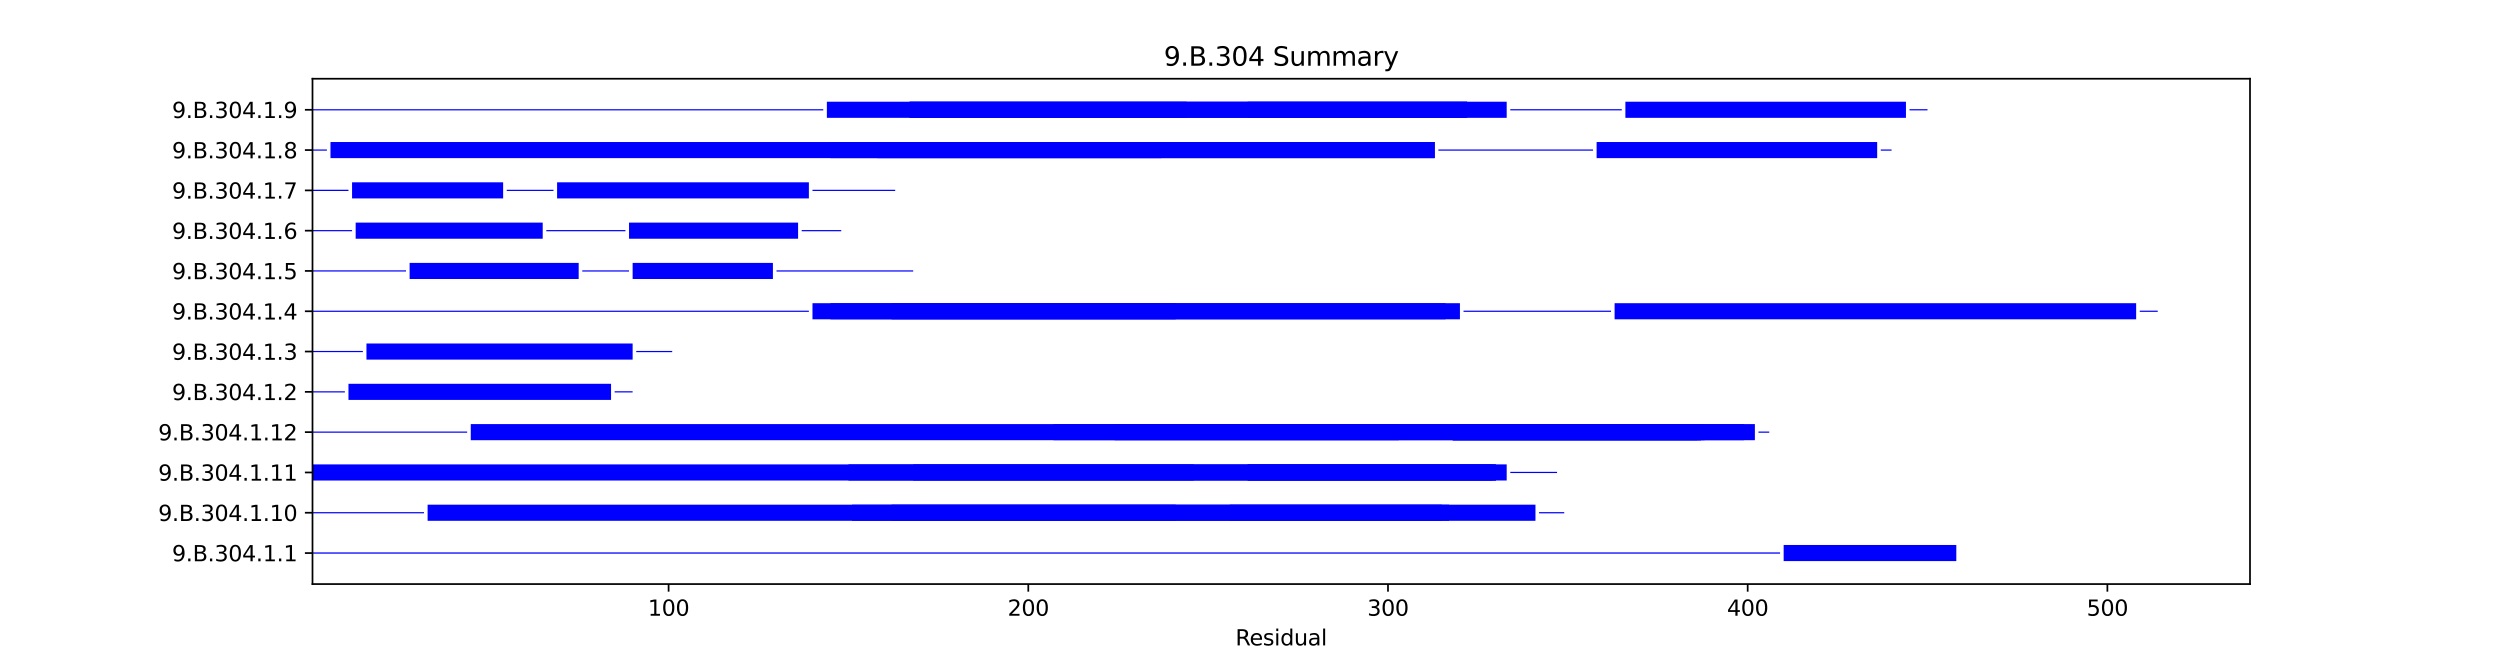 <?xml version="1.0" encoding="utf-8" standalone="no"?>
<!DOCTYPE svg PUBLIC "-//W3C//DTD SVG 1.1//EN"
  "http://www.w3.org/Graphics/SVG/1.1/DTD/svg11.dtd">
<svg xmlns:xlink="http://www.w3.org/1999/xlink" width="1152pt" height="302.4pt" viewBox="0 0 1152 302.4" xmlns="http://www.w3.org/2000/svg" version="1.1">
 <defs>
  <style type="text/css">*{stroke-linejoin: round; stroke-linecap: butt}</style>
 </defs>
 <g id="figure_1">
  <g id="patch_1">
   <path d="M 0 302.4 
L 1152 302.4 
L 1152 0 
L 0 0 
z
" style="fill: #ffffff"/>
  </g>
  <g id="axes_1">
   <g id="patch_2">
    <path d="M 144 269.136 
L 1036.8 269.136 
L 1036.8 36.288 
L 144 36.288 
z
" style="fill: #ffffff"/>
   </g>
   <g id="patch_3">
    <path d="M 144 255.117 
L 820.251 255.117 
L 820.251 254.56 
L 144 254.56 
z
" clip-path="url(#p33a4d9de42)" style="fill: #0000ff"/>
   </g>
   <g id="patch_4">
    <path d="M 821.908 258.552 
L 901.467 258.552 
L 901.467 251.125 
L 821.908 251.125 
z
" clip-path="url(#p33a4d9de42)" style="fill: #0000ff"/>
   </g>
   <g id="patch_5">
    <path d="M 903.124 255.117 
L 903.124 255.117 
L 903.124 254.56 
L 903.124 254.56 
z
" clip-path="url(#p33a4d9de42)" style="fill: #0000ff"/>
   </g>
   <g id="patch_6">
    <path d="M 144 236.548 
L 195.382 236.548 
L 195.382 235.991 
L 144 235.991 
z
" clip-path="url(#p33a4d9de42)" style="fill: #0000ff"/>
   </g>
   <g id="patch_7">
    <path d="M 197.039 239.984 
L 664.448 239.984 
L 664.448 232.556 
L 197.039 232.556 
z
" clip-path="url(#p33a4d9de42)" style="fill: #0000ff"/>
   </g>
   <g id="patch_8">
    <path d="M 392.622 239.984 
L 707.542 239.984 
L 707.542 232.556 
L 392.622 232.556 
z
" clip-path="url(#p33a4d9de42)" style="fill: #0000ff"/>
   </g>
   <g id="patch_9">
    <path d="M 410.854 239.984 
L 541.794 239.984 
L 541.794 232.556 
L 410.854 232.556 
z
" clip-path="url(#p33a4d9de42)" style="fill: #0000ff"/>
   </g>
   <g id="patch_10">
    <path d="M 566.657 239.984 
L 667.763 239.984 
L 667.763 232.556 
L 566.657 232.556 
z
" clip-path="url(#p33a4d9de42)" style="fill: #0000ff"/>
   </g>
   <g id="patch_11">
    <path d="M 709.2 236.548 
L 720.802 236.548 
L 720.802 235.991 
L 709.2 235.991 
z
" clip-path="url(#p33a4d9de42)" style="fill: #0000ff"/>
   </g>
   <g id="patch_12">
    <path d="M 144 221.415 
L 689.31 221.415 
L 689.31 213.988 
L 144 213.988 
z
" clip-path="url(#p33a4d9de42)" style="fill: #0000ff"/>
   </g>
   <g id="patch_13">
    <path d="M 390.964 221.415 
L 689.31 221.415 
L 689.31 213.988 
L 390.964 213.988 
z
" clip-path="url(#p33a4d9de42)" style="fill: #0000ff"/>
   </g>
   <g id="patch_14">
    <path d="M 420.799 221.415 
L 550.082 221.415 
L 550.082 213.988 
L 420.799 213.988 
z
" clip-path="url(#p33a4d9de42)" style="fill: #0000ff"/>
   </g>
   <g id="patch_15">
    <path d="M 574.944 221.415 
L 694.282 221.415 
L 694.282 213.988 
L 574.944 213.988 
z
" clip-path="url(#p33a4d9de42)" style="fill: #0000ff"/>
   </g>
   <g id="patch_16">
    <path d="M 574.944 221.415 
L 687.652 221.415 
L 687.652 213.988 
L 574.944 213.988 
z
" clip-path="url(#p33a4d9de42)" style="fill: #0000ff"/>
   </g>
   <g id="patch_17">
    <path d="M 695.94 217.98 
L 717.487 217.98 
L 717.487 217.423 
L 695.94 217.423 
z
" clip-path="url(#p33a4d9de42)" style="fill: #0000ff"/>
   </g>
   <g id="patch_18">
    <path d="M 144 199.412 
L 215.272 199.412 
L 215.272 198.855 
L 144 198.855 
z
" clip-path="url(#p33a4d9de42)" style="fill: #0000ff"/>
   </g>
   <g id="patch_19">
    <path d="M 216.929 202.847 
L 803.676 202.847 
L 803.676 195.419 
L 216.929 195.419 
z
" clip-path="url(#p33a4d9de42)" style="fill: #0000ff"/>
   </g>
   <g id="patch_20">
    <path d="M 485.44 202.847 
L 783.786 202.847 
L 783.786 195.419 
L 485.44 195.419 
z
" clip-path="url(#p33a4d9de42)" style="fill: #0000ff"/>
   </g>
   <g id="patch_21">
    <path d="M 513.617 202.847 
L 644.558 202.847 
L 644.558 195.419 
L 513.617 195.419 
z
" clip-path="url(#p33a4d9de42)" style="fill: #0000ff"/>
   </g>
   <g id="patch_22">
    <path d="M 669.42 202.847 
L 782.129 202.847 
L 782.129 195.419 
L 669.42 195.419 
z
" clip-path="url(#p33a4d9de42)" style="fill: #0000ff"/>
   </g>
   <g id="patch_23">
    <path d="M 669.42 202.847 
L 785.444 202.847 
L 785.444 195.419 
L 669.42 195.419 
z
" clip-path="url(#p33a4d9de42)" style="fill: #0000ff"/>
   </g>
   <g id="patch_24">
    <path d="M 669.42 202.847 
L 808.648 202.847 
L 808.648 195.419 
L 669.42 195.419 
z
" clip-path="url(#p33a4d9de42)" style="fill: #0000ff"/>
   </g>
   <g id="patch_25">
    <path d="M 669.42 202.847 
L 783.786 202.847 
L 783.786 195.419 
L 669.42 195.419 
z
" clip-path="url(#p33a4d9de42)" style="fill: #0000ff"/>
   </g>
   <g id="patch_26">
    <path d="M 810.306 199.412 
L 815.278 199.412 
L 815.278 198.855 
L 810.306 198.855 
z
" clip-path="url(#p33a4d9de42)" style="fill: #0000ff"/>
   </g>
   <g id="patch_27">
    <path d="M 144 180.843 
L 158.917 180.843 
L 158.917 180.286 
L 144 180.286 
z
" clip-path="url(#p33a4d9de42)" style="fill: #0000ff"/>
   </g>
   <g id="patch_28">
    <path d="M 160.575 184.278 
L 281.571 184.278 
L 281.571 176.851 
L 160.575 176.851 
z
" clip-path="url(#p33a4d9de42)" style="fill: #0000ff"/>
   </g>
   <g id="patch_29">
    <path d="M 283.228 180.843 
L 291.515 180.843 
L 291.515 180.286 
L 283.228 180.286 
z
" clip-path="url(#p33a4d9de42)" style="fill: #0000ff"/>
   </g>
   <g id="patch_30">
    <path d="M 144 162.275 
L 167.205 162.275 
L 167.205 161.718 
L 144 161.718 
z
" clip-path="url(#p33a4d9de42)" style="fill: #0000ff"/>
   </g>
   <g id="patch_31">
    <path d="M 168.862 165.71 
L 291.515 165.71 
L 291.515 158.283 
L 168.862 158.283 
z
" clip-path="url(#p33a4d9de42)" style="fill: #0000ff"/>
   </g>
   <g id="patch_32">
    <path d="M 293.173 162.275 
L 309.748 162.275 
L 309.748 161.718 
L 293.173 161.718 
z
" clip-path="url(#p33a4d9de42)" style="fill: #0000ff"/>
   </g>
   <g id="patch_33">
    <path d="M 144 143.706 
L 372.732 143.706 
L 372.732 143.149 
L 144 143.149 
z
" clip-path="url(#p33a4d9de42)" style="fill: #0000ff"/>
   </g>
   <g id="patch_34">
    <path d="M 374.389 147.141 
L 666.105 147.141 
L 666.105 139.714 
L 374.389 139.714 
z
" clip-path="url(#p33a4d9de42)" style="fill: #0000ff"/>
   </g>
   <g id="patch_35">
    <path d="M 382.677 147.141 
L 672.735 147.141 
L 672.735 139.714 
L 382.677 139.714 
z
" clip-path="url(#p33a4d9de42)" style="fill: #0000ff"/>
   </g>
   <g id="patch_36">
    <path d="M 410.854 147.141 
L 541.794 147.141 
L 541.794 139.714 
L 410.854 139.714 
z
" clip-path="url(#p33a4d9de42)" style="fill: #0000ff"/>
   </g>
   <g id="patch_37">
    <path d="M 674.393 143.706 
L 742.349 143.706 
L 742.349 143.149 
L 674.393 143.149 
z
" clip-path="url(#p33a4d9de42)" style="fill: #0000ff"/>
   </g>
   <g id="patch_38">
    <path d="M 744.007 147.141 
L 984.341 147.141 
L 984.341 139.714 
L 744.007 139.714 
z
" clip-path="url(#p33a4d9de42)" style="fill: #0000ff"/>
   </g>
   <g id="patch_39">
    <path d="M 985.998 143.706 
L 994.286 143.706 
L 994.286 143.149 
L 985.998 143.149 
z
" clip-path="url(#p33a4d9de42)" style="fill: #0000ff"/>
   </g>
   <g id="patch_40">
    <path d="M 144 125.138 
L 187.094 125.138 
L 187.094 124.581 
L 144 124.581 
z
" clip-path="url(#p33a4d9de42)" style="fill: #0000ff"/>
   </g>
   <g id="patch_41">
    <path d="M 188.752 128.573 
L 266.653 128.573 
L 266.653 121.146 
L 188.752 121.146 
z
" clip-path="url(#p33a4d9de42)" style="fill: #0000ff"/>
   </g>
   <g id="patch_42">
    <path d="M 268.311 125.138 
L 289.858 125.138 
L 289.858 124.581 
L 268.311 124.581 
z
" clip-path="url(#p33a4d9de42)" style="fill: #0000ff"/>
   </g>
   <g id="patch_43">
    <path d="M 291.515 128.573 
L 356.157 128.573 
L 356.157 121.146 
L 291.515 121.146 
z
" clip-path="url(#p33a4d9de42)" style="fill: #0000ff"/>
   </g>
   <g id="patch_44">
    <path d="M 357.815 125.138 
L 420.799 125.138 
L 420.799 124.581 
L 357.815 124.581 
z
" clip-path="url(#p33a4d9de42)" style="fill: #0000ff"/>
   </g>
   <g id="patch_45">
    <path d="M 144 106.569 
L 162.232 106.569 
L 162.232 106.012 
L 144 106.012 
z
" clip-path="url(#p33a4d9de42)" style="fill: #0000ff"/>
   </g>
   <g id="patch_46">
    <path d="M 163.89 110.005 
L 250.079 110.005 
L 250.079 102.577 
L 163.89 102.577 
z
" clip-path="url(#p33a4d9de42)" style="fill: #0000ff"/>
   </g>
   <g id="patch_47">
    <path d="M 251.736 106.569 
L 288.201 106.569 
L 288.201 106.012 
L 251.736 106.012 
z
" clip-path="url(#p33a4d9de42)" style="fill: #0000ff"/>
   </g>
   <g id="patch_48">
    <path d="M 289.858 110.005 
L 367.759 110.005 
L 367.759 102.577 
L 289.858 102.577 
z
" clip-path="url(#p33a4d9de42)" style="fill: #0000ff"/>
   </g>
   <g id="patch_49">
    <path d="M 369.417 106.569 
L 387.649 106.569 
L 387.649 106.012 
L 369.417 106.012 
z
" clip-path="url(#p33a4d9de42)" style="fill: #0000ff"/>
   </g>
   <g id="patch_50">
    <path d="M 144 88.001 
L 160.575 88.001 
L 160.575 87.444 
L 144 87.444 
z
" clip-path="url(#p33a4d9de42)" style="fill: #0000ff"/>
   </g>
   <g id="patch_51">
    <path d="M 162.232 91.436 
L 231.846 91.436 
L 231.846 84.009 
L 162.232 84.009 
z
" clip-path="url(#p33a4d9de42)" style="fill: #0000ff"/>
   </g>
   <g id="patch_52">
    <path d="M 233.504 88.001 
L 255.051 88.001 
L 255.051 87.444 
L 233.504 87.444 
z
" clip-path="url(#p33a4d9de42)" style="fill: #0000ff"/>
   </g>
   <g id="patch_53">
    <path d="M 256.708 91.436 
L 372.732 91.436 
L 372.732 84.009 
L 256.708 84.009 
z
" clip-path="url(#p33a4d9de42)" style="fill: #0000ff"/>
   </g>
   <g id="patch_54">
    <path d="M 374.389 88.001 
L 412.511 88.001 
L 412.511 87.444 
L 374.389 87.444 
z
" clip-path="url(#p33a4d9de42)" style="fill: #0000ff"/>
   </g>
   <g id="patch_55">
    <path d="M 144 69.433 
L 150.63 69.433 
L 150.63 68.876 
L 144 68.876 
z
" clip-path="url(#p33a4d9de42)" style="fill: #0000ff"/>
   </g>
   <g id="patch_56">
    <path d="M 152.287 72.868 
L 661.133 72.868 
L 661.133 65.44 
L 152.287 65.44 
z
" clip-path="url(#p33a4d9de42)" style="fill: #0000ff"/>
   </g>
   <g id="patch_57">
    <path d="M 382.677 72.868 
L 661.133 72.868 
L 661.133 65.44 
L 382.677 65.44 
z
" clip-path="url(#p33a4d9de42)" style="fill: #0000ff"/>
   </g>
   <g id="patch_58">
    <path d="M 404.224 72.868 
L 535.165 72.868 
L 535.165 65.44 
L 404.224 65.44 
z
" clip-path="url(#p33a4d9de42)" style="fill: #0000ff"/>
   </g>
   <g id="patch_59">
    <path d="M 662.79 69.433 
L 734.062 69.433 
L 734.062 68.876 
L 662.79 68.876 
z
" clip-path="url(#p33a4d9de42)" style="fill: #0000ff"/>
   </g>
   <g id="patch_60">
    <path d="M 735.719 72.868 
L 865.003 72.868 
L 865.003 65.44 
L 735.719 65.44 
z
" clip-path="url(#p33a4d9de42)" style="fill: #0000ff"/>
   </g>
   <g id="patch_61">
    <path d="M 866.66 69.433 
L 871.632 69.433 
L 871.632 68.876 
L 866.66 68.876 
z
" clip-path="url(#p33a4d9de42)" style="fill: #0000ff"/>
   </g>
   <g id="patch_62">
    <path d="M 144 50.864 
L 379.362 50.864 
L 379.362 50.307 
L 144 50.307 
z
" clip-path="url(#p33a4d9de42)" style="fill: #0000ff"/>
   </g>
   <g id="patch_63">
    <path d="M 381.019 54.299 
L 676.05 54.299 
L 676.05 46.872 
L 381.019 46.872 
z
" clip-path="url(#p33a4d9de42)" style="fill: #0000ff"/>
   </g>
   <g id="patch_64">
    <path d="M 419.141 54.299 
L 676.05 54.299 
L 676.05 46.872 
L 419.141 46.872 
z
" clip-path="url(#p33a4d9de42)" style="fill: #0000ff"/>
   </g>
   <g id="patch_65">
    <path d="M 419.141 54.299 
L 546.767 54.299 
L 546.767 46.872 
L 419.141 46.872 
z
" clip-path="url(#p33a4d9de42)" style="fill: #0000ff"/>
   </g>
   <g id="patch_66">
    <path d="M 574.944 54.299 
L 694.282 54.299 
L 694.282 46.872 
L 574.944 46.872 
z
" clip-path="url(#p33a4d9de42)" style="fill: #0000ff"/>
   </g>
   <g id="patch_67">
    <path d="M 695.94 50.864 
L 747.322 50.864 
L 747.322 50.307 
L 695.94 50.307 
z
" clip-path="url(#p33a4d9de42)" style="fill: #0000ff"/>
   </g>
   <g id="patch_68">
    <path d="M 748.979 54.299 
L 878.262 54.299 
L 878.262 46.872 
L 748.979 46.872 
z
" clip-path="url(#p33a4d9de42)" style="fill: #0000ff"/>
   </g>
   <g id="patch_69">
    <path d="M 879.92 50.864 
L 888.207 50.864 
L 888.207 50.307 
L 879.92 50.307 
z
" clip-path="url(#p33a4d9de42)" style="fill: #0000ff"/>
   </g>
   <g id="matplotlib.axis_1">
    <g id="xtick_1">
     <g id="line2d_1">
      <defs>
       <path id="me84b74c217" d="M 0 0 
L 0 3.5 
" style="stroke: #000000; stroke-width: 0.8"/>
      </defs>
      <g>
       <use xlink:href="#me84b74c217" x="308.09" y="269.136" style="stroke: #000000; stroke-width: 0.8"/>
      </g>
     </g>
     <g id="text_1">
      <!-- 100 -->
      <g transform="translate(298.546 283.734) scale(0.1 -0.1)">
       <defs>
        <path id="DejaVuSans-31" d="M 794 531 
L 1825 531 
L 1825 4091 
L 703 3866 
L 703 4441 
L 1819 4666 
L 2450 4666 
L 2450 531 
L 3481 531 
L 3481 0 
L 794 0 
L 794 531 
z
" transform="scale(0.016)"/>
        <path id="DejaVuSans-30" d="M 2034 4250 
Q 1547 4250 1301 3770 
Q 1056 3291 1056 2328 
Q 1056 1369 1301 889 
Q 1547 409 2034 409 
Q 2525 409 2770 889 
Q 3016 1369 3016 2328 
Q 3016 3291 2770 3770 
Q 2525 4250 2034 4250 
z
M 2034 4750 
Q 2819 4750 3233 4129 
Q 3647 3509 3647 2328 
Q 3647 1150 3233 529 
Q 2819 -91 2034 -91 
Q 1250 -91 836 529 
Q 422 1150 422 2328 
Q 422 3509 836 4129 
Q 1250 4750 2034 4750 
z
" transform="scale(0.016)"/>
       </defs>
       <use xlink:href="#DejaVuSans-31"/>
       <use xlink:href="#DejaVuSans-30" x="63.623"/>
       <use xlink:href="#DejaVuSans-30" x="127.246"/>
      </g>
     </g>
    </g>
    <g id="xtick_2">
     <g id="line2d_2">
      <g>
       <use xlink:href="#me84b74c217" x="473.838" y="269.136" style="stroke: #000000; stroke-width: 0.8"/>
      </g>
     </g>
     <g id="text_2">
      <!-- 200 -->
      <g transform="translate(464.294 283.734) scale(0.1 -0.1)">
       <defs>
        <path id="DejaVuSans-32" d="M 1228 531 
L 3431 531 
L 3431 0 
L 469 0 
L 469 531 
Q 828 903 1448 1529 
Q 2069 2156 2228 2338 
Q 2531 2678 2651 2914 
Q 2772 3150 2772 3378 
Q 2772 3750 2511 3984 
Q 2250 4219 1831 4219 
Q 1534 4219 1204 4116 
Q 875 4013 500 3803 
L 500 4441 
Q 881 4594 1212 4672 
Q 1544 4750 1819 4750 
Q 2544 4750 2975 4387 
Q 3406 4025 3406 3419 
Q 3406 3131 3298 2873 
Q 3191 2616 2906 2266 
Q 2828 2175 2409 1742 
Q 1991 1309 1228 531 
z
" transform="scale(0.016)"/>
       </defs>
       <use xlink:href="#DejaVuSans-32"/>
       <use xlink:href="#DejaVuSans-30" x="63.623"/>
       <use xlink:href="#DejaVuSans-30" x="127.246"/>
      </g>
     </g>
    </g>
    <g id="xtick_3">
     <g id="line2d_3">
      <g>
       <use xlink:href="#me84b74c217" x="639.586" y="269.136" style="stroke: #000000; stroke-width: 0.8"/>
      </g>
     </g>
     <g id="text_3">
      <!-- 300 -->
      <g transform="translate(630.042 283.734) scale(0.1 -0.1)">
       <defs>
        <path id="DejaVuSans-33" d="M 2597 2516 
Q 3050 2419 3304 2112 
Q 3559 1806 3559 1356 
Q 3559 666 3084 287 
Q 2609 -91 1734 -91 
Q 1441 -91 1130 -33 
Q 819 25 488 141 
L 488 750 
Q 750 597 1062 519 
Q 1375 441 1716 441 
Q 2309 441 2620 675 
Q 2931 909 2931 1356 
Q 2931 1769 2642 2001 
Q 2353 2234 1838 2234 
L 1294 2234 
L 1294 2753 
L 1863 2753 
Q 2328 2753 2575 2939 
Q 2822 3125 2822 3475 
Q 2822 3834 2567 4026 
Q 2313 4219 1838 4219 
Q 1578 4219 1281 4162 
Q 984 4106 628 3988 
L 628 4550 
Q 988 4650 1302 4700 
Q 1616 4750 1894 4750 
Q 2613 4750 3031 4423 
Q 3450 4097 3450 3541 
Q 3450 3153 3228 2886 
Q 3006 2619 2597 2516 
z
" transform="scale(0.016)"/>
       </defs>
       <use xlink:href="#DejaVuSans-33"/>
       <use xlink:href="#DejaVuSans-30" x="63.623"/>
       <use xlink:href="#DejaVuSans-30" x="127.246"/>
      </g>
     </g>
    </g>
    <g id="xtick_4">
     <g id="line2d_4">
      <g>
       <use xlink:href="#me84b74c217" x="805.333" y="269.136" style="stroke: #000000; stroke-width: 0.8"/>
      </g>
     </g>
     <g id="text_4">
      <!-- 400 -->
      <g transform="translate(795.79 283.734) scale(0.1 -0.1)">
       <defs>
        <path id="DejaVuSans-34" d="M 2419 4116 
L 825 1625 
L 2419 1625 
L 2419 4116 
z
M 2253 4666 
L 3047 4666 
L 3047 1625 
L 3713 1625 
L 3713 1100 
L 3047 1100 
L 3047 0 
L 2419 0 
L 2419 1100 
L 313 1100 
L 313 1709 
L 2253 4666 
z
" transform="scale(0.016)"/>
       </defs>
       <use xlink:href="#DejaVuSans-34"/>
       <use xlink:href="#DejaVuSans-30" x="63.623"/>
       <use xlink:href="#DejaVuSans-30" x="127.246"/>
      </g>
     </g>
    </g>
    <g id="xtick_5">
     <g id="line2d_5">
      <g>
       <use xlink:href="#me84b74c217" x="971.081" y="269.136" style="stroke: #000000; stroke-width: 0.8"/>
      </g>
     </g>
     <g id="text_5">
      <!-- 500 -->
      <g transform="translate(961.537 283.734) scale(0.1 -0.1)">
       <defs>
        <path id="DejaVuSans-35" d="M 691 4666 
L 3169 4666 
L 3169 4134 
L 1269 4134 
L 1269 2991 
Q 1406 3038 1543 3061 
Q 1681 3084 1819 3084 
Q 2600 3084 3056 2656 
Q 3513 2228 3513 1497 
Q 3513 744 3044 326 
Q 2575 -91 1722 -91 
Q 1428 -91 1123 -41 
Q 819 9 494 109 
L 494 744 
Q 775 591 1075 516 
Q 1375 441 1709 441 
Q 2250 441 2565 725 
Q 2881 1009 2881 1497 
Q 2881 1984 2565 2268 
Q 2250 2553 1709 2553 
Q 1456 2553 1204 2497 
Q 953 2441 691 2322 
L 691 4666 
z
" transform="scale(0.016)"/>
       </defs>
       <use xlink:href="#DejaVuSans-35"/>
       <use xlink:href="#DejaVuSans-30" x="63.623"/>
       <use xlink:href="#DejaVuSans-30" x="127.246"/>
      </g>
     </g>
    </g>
    <g id="text_6">
     <!-- Residual -->
     <g transform="translate(569.284 297.413) scale(0.1 -0.1)">
      <defs>
       <path id="DejaVuSans-52" d="M 2841 2188 
Q 3044 2119 3236 1894 
Q 3428 1669 3622 1275 
L 4263 0 
L 3584 0 
L 2988 1197 
Q 2756 1666 2539 1819 
Q 2322 1972 1947 1972 
L 1259 1972 
L 1259 0 
L 628 0 
L 628 4666 
L 2053 4666 
Q 2853 4666 3247 4331 
Q 3641 3997 3641 3322 
Q 3641 2881 3436 2590 
Q 3231 2300 2841 2188 
z
M 1259 4147 
L 1259 2491 
L 2053 2491 
Q 2509 2491 2742 2702 
Q 2975 2913 2975 3322 
Q 2975 3731 2742 3939 
Q 2509 4147 2053 4147 
L 1259 4147 
z
" transform="scale(0.016)"/>
       <path id="DejaVuSans-65" d="M 3597 1894 
L 3597 1613 
L 953 1613 
Q 991 1019 1311 708 
Q 1631 397 2203 397 
Q 2534 397 2845 478 
Q 3156 559 3463 722 
L 3463 178 
Q 3153 47 2828 -22 
Q 2503 -91 2169 -91 
Q 1331 -91 842 396 
Q 353 884 353 1716 
Q 353 2575 817 3079 
Q 1281 3584 2069 3584 
Q 2775 3584 3186 3129 
Q 3597 2675 3597 1894 
z
M 3022 2063 
Q 3016 2534 2758 2815 
Q 2500 3097 2075 3097 
Q 1594 3097 1305 2825 
Q 1016 2553 972 2059 
L 3022 2063 
z
" transform="scale(0.016)"/>
       <path id="DejaVuSans-73" d="M 2834 3397 
L 2834 2853 
Q 2591 2978 2328 3040 
Q 2066 3103 1784 3103 
Q 1356 3103 1142 2972 
Q 928 2841 928 2578 
Q 928 2378 1081 2264 
Q 1234 2150 1697 2047 
L 1894 2003 
Q 2506 1872 2764 1633 
Q 3022 1394 3022 966 
Q 3022 478 2636 193 
Q 2250 -91 1575 -91 
Q 1294 -91 989 -36 
Q 684 19 347 128 
L 347 722 
Q 666 556 975 473 
Q 1284 391 1588 391 
Q 1994 391 2212 530 
Q 2431 669 2431 922 
Q 2431 1156 2273 1281 
Q 2116 1406 1581 1522 
L 1381 1569 
Q 847 1681 609 1914 
Q 372 2147 372 2553 
Q 372 3047 722 3315 
Q 1072 3584 1716 3584 
Q 2034 3584 2315 3537 
Q 2597 3491 2834 3397 
z
" transform="scale(0.016)"/>
       <path id="DejaVuSans-69" d="M 603 3500 
L 1178 3500 
L 1178 0 
L 603 0 
L 603 3500 
z
M 603 4863 
L 1178 4863 
L 1178 4134 
L 603 4134 
L 603 4863 
z
" transform="scale(0.016)"/>
       <path id="DejaVuSans-64" d="M 2906 2969 
L 2906 4863 
L 3481 4863 
L 3481 0 
L 2906 0 
L 2906 525 
Q 2725 213 2448 61 
Q 2172 -91 1784 -91 
Q 1150 -91 751 415 
Q 353 922 353 1747 
Q 353 2572 751 3078 
Q 1150 3584 1784 3584 
Q 2172 3584 2448 3432 
Q 2725 3281 2906 2969 
z
M 947 1747 
Q 947 1113 1208 752 
Q 1469 391 1925 391 
Q 2381 391 2643 752 
Q 2906 1113 2906 1747 
Q 2906 2381 2643 2742 
Q 2381 3103 1925 3103 
Q 1469 3103 1208 2742 
Q 947 2381 947 1747 
z
" transform="scale(0.016)"/>
       <path id="DejaVuSans-75" d="M 544 1381 
L 544 3500 
L 1119 3500 
L 1119 1403 
Q 1119 906 1312 657 
Q 1506 409 1894 409 
Q 2359 409 2629 706 
Q 2900 1003 2900 1516 
L 2900 3500 
L 3475 3500 
L 3475 0 
L 2900 0 
L 2900 538 
Q 2691 219 2414 64 
Q 2138 -91 1772 -91 
Q 1169 -91 856 284 
Q 544 659 544 1381 
z
M 1991 3584 
L 1991 3584 
z
" transform="scale(0.016)"/>
       <path id="DejaVuSans-61" d="M 2194 1759 
Q 1497 1759 1228 1600 
Q 959 1441 959 1056 
Q 959 750 1161 570 
Q 1363 391 1709 391 
Q 2188 391 2477 730 
Q 2766 1069 2766 1631 
L 2766 1759 
L 2194 1759 
z
M 3341 1997 
L 3341 0 
L 2766 0 
L 2766 531 
Q 2569 213 2275 61 
Q 1981 -91 1556 -91 
Q 1019 -91 701 211 
Q 384 513 384 1019 
Q 384 1609 779 1909 
Q 1175 2209 1959 2209 
L 2766 2209 
L 2766 2266 
Q 2766 2663 2505 2880 
Q 2244 3097 1772 3097 
Q 1472 3097 1187 3025 
Q 903 2953 641 2809 
L 641 3341 
Q 956 3463 1253 3523 
Q 1550 3584 1831 3584 
Q 2591 3584 2966 3190 
Q 3341 2797 3341 1997 
z
" transform="scale(0.016)"/>
       <path id="DejaVuSans-6c" d="M 603 4863 
L 1178 4863 
L 1178 0 
L 603 0 
L 603 4863 
z
" transform="scale(0.016)"/>
      </defs>
      <use xlink:href="#DejaVuSans-52"/>
      <use xlink:href="#DejaVuSans-65" x="64.982"/>
      <use xlink:href="#DejaVuSans-73" x="126.506"/>
      <use xlink:href="#DejaVuSans-69" x="178.605"/>
      <use xlink:href="#DejaVuSans-64" x="206.389"/>
      <use xlink:href="#DejaVuSans-75" x="269.865"/>
      <use xlink:href="#DejaVuSans-61" x="333.244"/>
      <use xlink:href="#DejaVuSans-6c" x="394.523"/>
     </g>
    </g>
   </g>
   <g id="matplotlib.axis_2">
    <g id="ytick_1">
     <g id="line2d_6">
      <defs>
       <path id="m3844043a48" d="M 0 0 
L -3.5 0 
" style="stroke: #000000; stroke-width: 0.8"/>
      </defs>
      <g>
       <use xlink:href="#m3844043a48" x="144" y="254.838" style="stroke: #000000; stroke-width: 0.8"/>
      </g>
     </g>
     <g id="text_7">
      <!-- 9.B.304.1.1 -->
      <g transform="translate(79.252 258.638) scale(0.1 -0.1)">
       <defs>
        <path id="DejaVuSans-39" d="M 703 97 
L 703 672 
Q 941 559 1184 500 
Q 1428 441 1663 441 
Q 2288 441 2617 861 
Q 2947 1281 2994 2138 
Q 2813 1869 2534 1725 
Q 2256 1581 1919 1581 
Q 1219 1581 811 2004 
Q 403 2428 403 3163 
Q 403 3881 828 4315 
Q 1253 4750 1959 4750 
Q 2769 4750 3195 4129 
Q 3622 3509 3622 2328 
Q 3622 1225 3098 567 
Q 2575 -91 1691 -91 
Q 1453 -91 1209 -44 
Q 966 3 703 97 
z
M 1959 2075 
Q 2384 2075 2632 2365 
Q 2881 2656 2881 3163 
Q 2881 3666 2632 3958 
Q 2384 4250 1959 4250 
Q 1534 4250 1286 3958 
Q 1038 3666 1038 3163 
Q 1038 2656 1286 2365 
Q 1534 2075 1959 2075 
z
" transform="scale(0.016)"/>
        <path id="DejaVuSans-2e" d="M 684 794 
L 1344 794 
L 1344 0 
L 684 0 
L 684 794 
z
" transform="scale(0.016)"/>
        <path id="DejaVuSans-42" d="M 1259 2228 
L 1259 519 
L 2272 519 
Q 2781 519 3026 730 
Q 3272 941 3272 1375 
Q 3272 1813 3026 2020 
Q 2781 2228 2272 2228 
L 1259 2228 
z
M 1259 4147 
L 1259 2741 
L 2194 2741 
Q 2656 2741 2882 2914 
Q 3109 3088 3109 3444 
Q 3109 3797 2882 3972 
Q 2656 4147 2194 4147 
L 1259 4147 
z
M 628 4666 
L 2241 4666 
Q 2963 4666 3353 4366 
Q 3744 4066 3744 3513 
Q 3744 3084 3544 2831 
Q 3344 2578 2956 2516 
Q 3422 2416 3680 2098 
Q 3938 1781 3938 1306 
Q 3938 681 3513 340 
Q 3088 0 2303 0 
L 628 0 
L 628 4666 
z
" transform="scale(0.016)"/>
       </defs>
       <use xlink:href="#DejaVuSans-39"/>
       <use xlink:href="#DejaVuSans-2e" x="63.623"/>
       <use xlink:href="#DejaVuSans-42" x="95.41"/>
       <use xlink:href="#DejaVuSans-2e" x="164.014"/>
       <use xlink:href="#DejaVuSans-33" x="195.801"/>
       <use xlink:href="#DejaVuSans-30" x="259.424"/>
       <use xlink:href="#DejaVuSans-34" x="323.047"/>
       <use xlink:href="#DejaVuSans-2e" x="386.67"/>
       <use xlink:href="#DejaVuSans-31" x="418.457"/>
       <use xlink:href="#DejaVuSans-2e" x="482.08"/>
       <use xlink:href="#DejaVuSans-31" x="513.867"/>
      </g>
     </g>
    </g>
    <g id="ytick_2">
     <g id="line2d_7">
      <g>
       <use xlink:href="#m3844043a48" x="144" y="236.27" style="stroke: #000000; stroke-width: 0.8"/>
      </g>
     </g>
     <g id="text_8">
      <!-- 9.B.304.1.10 -->
      <g transform="translate(72.889 240.069) scale(0.1 -0.1)">
       <use xlink:href="#DejaVuSans-39"/>
       <use xlink:href="#DejaVuSans-2e" x="63.623"/>
       <use xlink:href="#DejaVuSans-42" x="95.41"/>
       <use xlink:href="#DejaVuSans-2e" x="164.014"/>
       <use xlink:href="#DejaVuSans-33" x="195.801"/>
       <use xlink:href="#DejaVuSans-30" x="259.424"/>
       <use xlink:href="#DejaVuSans-34" x="323.047"/>
       <use xlink:href="#DejaVuSans-2e" x="386.67"/>
       <use xlink:href="#DejaVuSans-31" x="418.457"/>
       <use xlink:href="#DejaVuSans-2e" x="482.08"/>
       <use xlink:href="#DejaVuSans-31" x="513.867"/>
       <use xlink:href="#DejaVuSans-30" x="577.49"/>
      </g>
     </g>
    </g>
    <g id="ytick_3">
     <g id="line2d_8">
      <g>
       <use xlink:href="#m3844043a48" x="144" y="217.701" style="stroke: #000000; stroke-width: 0.8"/>
      </g>
     </g>
     <g id="text_9">
      <!-- 9.B.304.1.11 -->
      <g transform="translate(72.889 221.501) scale(0.1 -0.1)">
       <use xlink:href="#DejaVuSans-39"/>
       <use xlink:href="#DejaVuSans-2e" x="63.623"/>
       <use xlink:href="#DejaVuSans-42" x="95.41"/>
       <use xlink:href="#DejaVuSans-2e" x="164.014"/>
       <use xlink:href="#DejaVuSans-33" x="195.801"/>
       <use xlink:href="#DejaVuSans-30" x="259.424"/>
       <use xlink:href="#DejaVuSans-34" x="323.047"/>
       <use xlink:href="#DejaVuSans-2e" x="386.67"/>
       <use xlink:href="#DejaVuSans-31" x="418.457"/>
       <use xlink:href="#DejaVuSans-2e" x="482.08"/>
       <use xlink:href="#DejaVuSans-31" x="513.867"/>
       <use xlink:href="#DejaVuSans-31" x="577.49"/>
      </g>
     </g>
    </g>
    <g id="ytick_4">
     <g id="line2d_9">
      <g>
       <use xlink:href="#m3844043a48" x="144" y="199.133" style="stroke: #000000; stroke-width: 0.8"/>
      </g>
     </g>
     <g id="text_10">
      <!-- 9.B.304.1.12 -->
      <g transform="translate(72.889 202.932) scale(0.1 -0.1)">
       <use xlink:href="#DejaVuSans-39"/>
       <use xlink:href="#DejaVuSans-2e" x="63.623"/>
       <use xlink:href="#DejaVuSans-42" x="95.41"/>
       <use xlink:href="#DejaVuSans-2e" x="164.014"/>
       <use xlink:href="#DejaVuSans-33" x="195.801"/>
       <use xlink:href="#DejaVuSans-30" x="259.424"/>
       <use xlink:href="#DejaVuSans-34" x="323.047"/>
       <use xlink:href="#DejaVuSans-2e" x="386.67"/>
       <use xlink:href="#DejaVuSans-31" x="418.457"/>
       <use xlink:href="#DejaVuSans-2e" x="482.08"/>
       <use xlink:href="#DejaVuSans-31" x="513.867"/>
       <use xlink:href="#DejaVuSans-32" x="577.49"/>
      </g>
     </g>
    </g>
    <g id="ytick_5">
     <g id="line2d_10">
      <g>
       <use xlink:href="#m3844043a48" x="144" y="180.565" style="stroke: #000000; stroke-width: 0.8"/>
      </g>
     </g>
     <g id="text_11">
      <!-- 9.B.304.1.2 -->
      <g transform="translate(79.252 184.364) scale(0.1 -0.1)">
       <use xlink:href="#DejaVuSans-39"/>
       <use xlink:href="#DejaVuSans-2e" x="63.623"/>
       <use xlink:href="#DejaVuSans-42" x="95.41"/>
       <use xlink:href="#DejaVuSans-2e" x="164.014"/>
       <use xlink:href="#DejaVuSans-33" x="195.801"/>
       <use xlink:href="#DejaVuSans-30" x="259.424"/>
       <use xlink:href="#DejaVuSans-34" x="323.047"/>
       <use xlink:href="#DejaVuSans-2e" x="386.67"/>
       <use xlink:href="#DejaVuSans-31" x="418.457"/>
       <use xlink:href="#DejaVuSans-2e" x="482.08"/>
       <use xlink:href="#DejaVuSans-32" x="513.867"/>
      </g>
     </g>
    </g>
    <g id="ytick_6">
     <g id="line2d_11">
      <g>
       <use xlink:href="#m3844043a48" x="144" y="161.996" style="stroke: #000000; stroke-width: 0.8"/>
      </g>
     </g>
     <g id="text_12">
      <!-- 9.B.304.1.3 -->
      <g transform="translate(79.252 165.795) scale(0.1 -0.1)">
       <use xlink:href="#DejaVuSans-39"/>
       <use xlink:href="#DejaVuSans-2e" x="63.623"/>
       <use xlink:href="#DejaVuSans-42" x="95.41"/>
       <use xlink:href="#DejaVuSans-2e" x="164.014"/>
       <use xlink:href="#DejaVuSans-33" x="195.801"/>
       <use xlink:href="#DejaVuSans-30" x="259.424"/>
       <use xlink:href="#DejaVuSans-34" x="323.047"/>
       <use xlink:href="#DejaVuSans-2e" x="386.67"/>
       <use xlink:href="#DejaVuSans-31" x="418.457"/>
       <use xlink:href="#DejaVuSans-2e" x="482.08"/>
       <use xlink:href="#DejaVuSans-33" x="513.867"/>
      </g>
     </g>
    </g>
    <g id="ytick_7">
     <g id="line2d_12">
      <g>
       <use xlink:href="#m3844043a48" x="144" y="143.428" style="stroke: #000000; stroke-width: 0.8"/>
      </g>
     </g>
     <g id="text_13">
      <!-- 9.B.304.1.4 -->
      <g transform="translate(79.252 147.227) scale(0.1 -0.1)">
       <use xlink:href="#DejaVuSans-39"/>
       <use xlink:href="#DejaVuSans-2e" x="63.623"/>
       <use xlink:href="#DejaVuSans-42" x="95.41"/>
       <use xlink:href="#DejaVuSans-2e" x="164.014"/>
       <use xlink:href="#DejaVuSans-33" x="195.801"/>
       <use xlink:href="#DejaVuSans-30" x="259.424"/>
       <use xlink:href="#DejaVuSans-34" x="323.047"/>
       <use xlink:href="#DejaVuSans-2e" x="386.67"/>
       <use xlink:href="#DejaVuSans-31" x="418.457"/>
       <use xlink:href="#DejaVuSans-2e" x="482.08"/>
       <use xlink:href="#DejaVuSans-34" x="513.867"/>
      </g>
     </g>
    </g>
    <g id="ytick_8">
     <g id="line2d_13">
      <g>
       <use xlink:href="#m3844043a48" x="144" y="124.859" style="stroke: #000000; stroke-width: 0.8"/>
      </g>
     </g>
     <g id="text_14">
      <!-- 9.B.304.1.5 -->
      <g transform="translate(79.252 128.659) scale(0.1 -0.1)">
       <use xlink:href="#DejaVuSans-39"/>
       <use xlink:href="#DejaVuSans-2e" x="63.623"/>
       <use xlink:href="#DejaVuSans-42" x="95.41"/>
       <use xlink:href="#DejaVuSans-2e" x="164.014"/>
       <use xlink:href="#DejaVuSans-33" x="195.801"/>
       <use xlink:href="#DejaVuSans-30" x="259.424"/>
       <use xlink:href="#DejaVuSans-34" x="323.047"/>
       <use xlink:href="#DejaVuSans-2e" x="386.67"/>
       <use xlink:href="#DejaVuSans-31" x="418.457"/>
       <use xlink:href="#DejaVuSans-2e" x="482.08"/>
       <use xlink:href="#DejaVuSans-35" x="513.867"/>
      </g>
     </g>
    </g>
    <g id="ytick_9">
     <g id="line2d_14">
      <g>
       <use xlink:href="#m3844043a48" x="144" y="106.291" style="stroke: #000000; stroke-width: 0.8"/>
      </g>
     </g>
     <g id="text_15">
      <!-- 9.B.304.1.6 -->
      <g transform="translate(79.252 110.09) scale(0.1 -0.1)">
       <defs>
        <path id="DejaVuSans-36" d="M 2113 2584 
Q 1688 2584 1439 2293 
Q 1191 2003 1191 1497 
Q 1191 994 1439 701 
Q 1688 409 2113 409 
Q 2538 409 2786 701 
Q 3034 994 3034 1497 
Q 3034 2003 2786 2293 
Q 2538 2584 2113 2584 
z
M 3366 4563 
L 3366 3988 
Q 3128 4100 2886 4159 
Q 2644 4219 2406 4219 
Q 1781 4219 1451 3797 
Q 1122 3375 1075 2522 
Q 1259 2794 1537 2939 
Q 1816 3084 2150 3084 
Q 2853 3084 3261 2657 
Q 3669 2231 3669 1497 
Q 3669 778 3244 343 
Q 2819 -91 2113 -91 
Q 1303 -91 875 529 
Q 447 1150 447 2328 
Q 447 3434 972 4092 
Q 1497 4750 2381 4750 
Q 2619 4750 2861 4703 
Q 3103 4656 3366 4563 
z
" transform="scale(0.016)"/>
       </defs>
       <use xlink:href="#DejaVuSans-39"/>
       <use xlink:href="#DejaVuSans-2e" x="63.623"/>
       <use xlink:href="#DejaVuSans-42" x="95.41"/>
       <use xlink:href="#DejaVuSans-2e" x="164.014"/>
       <use xlink:href="#DejaVuSans-33" x="195.801"/>
       <use xlink:href="#DejaVuSans-30" x="259.424"/>
       <use xlink:href="#DejaVuSans-34" x="323.047"/>
       <use xlink:href="#DejaVuSans-2e" x="386.67"/>
       <use xlink:href="#DejaVuSans-31" x="418.457"/>
       <use xlink:href="#DejaVuSans-2e" x="482.08"/>
       <use xlink:href="#DejaVuSans-36" x="513.867"/>
      </g>
     </g>
    </g>
    <g id="ytick_10">
     <g id="line2d_15">
      <g>
       <use xlink:href="#m3844043a48" x="144" y="87.723" style="stroke: #000000; stroke-width: 0.8"/>
      </g>
     </g>
     <g id="text_16">
      <!-- 9.B.304.1.7 -->
      <g transform="translate(79.252 91.522) scale(0.1 -0.1)">
       <defs>
        <path id="DejaVuSans-37" d="M 525 4666 
L 3525 4666 
L 3525 4397 
L 1831 0 
L 1172 0 
L 2766 4134 
L 525 4134 
L 525 4666 
z
" transform="scale(0.016)"/>
       </defs>
       <use xlink:href="#DejaVuSans-39"/>
       <use xlink:href="#DejaVuSans-2e" x="63.623"/>
       <use xlink:href="#DejaVuSans-42" x="95.41"/>
       <use xlink:href="#DejaVuSans-2e" x="164.014"/>
       <use xlink:href="#DejaVuSans-33" x="195.801"/>
       <use xlink:href="#DejaVuSans-30" x="259.424"/>
       <use xlink:href="#DejaVuSans-34" x="323.047"/>
       <use xlink:href="#DejaVuSans-2e" x="386.67"/>
       <use xlink:href="#DejaVuSans-31" x="418.457"/>
       <use xlink:href="#DejaVuSans-2e" x="482.08"/>
       <use xlink:href="#DejaVuSans-37" x="513.867"/>
      </g>
     </g>
    </g>
    <g id="ytick_11">
     <g id="line2d_16">
      <g>
       <use xlink:href="#m3844043a48" x="144" y="69.154" style="stroke: #000000; stroke-width: 0.8"/>
      </g>
     </g>
     <g id="text_17">
      <!-- 9.B.304.1.8 -->
      <g transform="translate(79.252 72.953) scale(0.1 -0.1)">
       <defs>
        <path id="DejaVuSans-38" d="M 2034 2216 
Q 1584 2216 1326 1975 
Q 1069 1734 1069 1313 
Q 1069 891 1326 650 
Q 1584 409 2034 409 
Q 2484 409 2743 651 
Q 3003 894 3003 1313 
Q 3003 1734 2745 1975 
Q 2488 2216 2034 2216 
z
M 1403 2484 
Q 997 2584 770 2862 
Q 544 3141 544 3541 
Q 544 4100 942 4425 
Q 1341 4750 2034 4750 
Q 2731 4750 3128 4425 
Q 3525 4100 3525 3541 
Q 3525 3141 3298 2862 
Q 3072 2584 2669 2484 
Q 3125 2378 3379 2068 
Q 3634 1759 3634 1313 
Q 3634 634 3220 271 
Q 2806 -91 2034 -91 
Q 1263 -91 848 271 
Q 434 634 434 1313 
Q 434 1759 690 2068 
Q 947 2378 1403 2484 
z
M 1172 3481 
Q 1172 3119 1398 2916 
Q 1625 2713 2034 2713 
Q 2441 2713 2670 2916 
Q 2900 3119 2900 3481 
Q 2900 3844 2670 4047 
Q 2441 4250 2034 4250 
Q 1625 4250 1398 4047 
Q 1172 3844 1172 3481 
z
" transform="scale(0.016)"/>
       </defs>
       <use xlink:href="#DejaVuSans-39"/>
       <use xlink:href="#DejaVuSans-2e" x="63.623"/>
       <use xlink:href="#DejaVuSans-42" x="95.41"/>
       <use xlink:href="#DejaVuSans-2e" x="164.014"/>
       <use xlink:href="#DejaVuSans-33" x="195.801"/>
       <use xlink:href="#DejaVuSans-30" x="259.424"/>
       <use xlink:href="#DejaVuSans-34" x="323.047"/>
       <use xlink:href="#DejaVuSans-2e" x="386.67"/>
       <use xlink:href="#DejaVuSans-31" x="418.457"/>
       <use xlink:href="#DejaVuSans-2e" x="482.08"/>
       <use xlink:href="#DejaVuSans-38" x="513.867"/>
      </g>
     </g>
    </g>
    <g id="ytick_12">
     <g id="line2d_17">
      <g>
       <use xlink:href="#m3844043a48" x="144" y="50.586" style="stroke: #000000; stroke-width: 0.8"/>
      </g>
     </g>
     <g id="text_18">
      <!-- 9.B.304.1.9 -->
      <g transform="translate(79.252 54.385) scale(0.1 -0.1)">
       <use xlink:href="#DejaVuSans-39"/>
       <use xlink:href="#DejaVuSans-2e" x="63.623"/>
       <use xlink:href="#DejaVuSans-42" x="95.41"/>
       <use xlink:href="#DejaVuSans-2e" x="164.014"/>
       <use xlink:href="#DejaVuSans-33" x="195.801"/>
       <use xlink:href="#DejaVuSans-30" x="259.424"/>
       <use xlink:href="#DejaVuSans-34" x="323.047"/>
       <use xlink:href="#DejaVuSans-2e" x="386.67"/>
       <use xlink:href="#DejaVuSans-31" x="418.457"/>
       <use xlink:href="#DejaVuSans-2e" x="482.08"/>
       <use xlink:href="#DejaVuSans-39" x="513.867"/>
      </g>
     </g>
    </g>
   </g>
   <g id="patch_70">
    <path d="M 144 269.136 
L 144 36.288 
" style="fill: none; stroke: #000000; stroke-width: 0.8; stroke-linejoin: miter; stroke-linecap: square"/>
   </g>
   <g id="patch_71">
    <path d="M 1036.8 269.136 
L 1036.8 36.288 
" style="fill: none; stroke: #000000; stroke-width: 0.8; stroke-linejoin: miter; stroke-linecap: square"/>
   </g>
   <g id="patch_72">
    <path d="M 144 269.136 
L 1036.8 269.136 
" style="fill: none; stroke: #000000; stroke-width: 0.8; stroke-linejoin: miter; stroke-linecap: square"/>
   </g>
   <g id="patch_73">
    <path d="M 144 36.288 
L 1036.8 36.288 
" style="fill: none; stroke: #000000; stroke-width: 0.8; stroke-linejoin: miter; stroke-linecap: square"/>
   </g>
   <g id="text_19">
    <!-- 9.B.304 Summary -->
    <g transform="translate(536.298 30.288) scale(0.12 -0.12)">
     <defs>
      <path id="DejaVuSans-20" transform="scale(0.016)"/>
      <path id="DejaVuSans-53" d="M 3425 4513 
L 3425 3897 
Q 3066 4069 2747 4153 
Q 2428 4238 2131 4238 
Q 1616 4238 1336 4038 
Q 1056 3838 1056 3469 
Q 1056 3159 1242 3001 
Q 1428 2844 1947 2747 
L 2328 2669 
Q 3034 2534 3370 2195 
Q 3706 1856 3706 1288 
Q 3706 609 3251 259 
Q 2797 -91 1919 -91 
Q 1588 -91 1214 -16 
Q 841 59 441 206 
L 441 856 
Q 825 641 1194 531 
Q 1563 422 1919 422 
Q 2459 422 2753 634 
Q 3047 847 3047 1241 
Q 3047 1584 2836 1778 
Q 2625 1972 2144 2069 
L 1759 2144 
Q 1053 2284 737 2584 
Q 422 2884 422 3419 
Q 422 4038 858 4394 
Q 1294 4750 2059 4750 
Q 2388 4750 2728 4690 
Q 3069 4631 3425 4513 
z
" transform="scale(0.016)"/>
      <path id="DejaVuSans-6d" d="M 3328 2828 
Q 3544 3216 3844 3400 
Q 4144 3584 4550 3584 
Q 5097 3584 5394 3201 
Q 5691 2819 5691 2113 
L 5691 0 
L 5113 0 
L 5113 2094 
Q 5113 2597 4934 2840 
Q 4756 3084 4391 3084 
Q 3944 3084 3684 2787 
Q 3425 2491 3425 1978 
L 3425 0 
L 2847 0 
L 2847 2094 
Q 2847 2600 2669 2842 
Q 2491 3084 2119 3084 
Q 1678 3084 1418 2786 
Q 1159 2488 1159 1978 
L 1159 0 
L 581 0 
L 581 3500 
L 1159 3500 
L 1159 2956 
Q 1356 3278 1631 3431 
Q 1906 3584 2284 3584 
Q 2666 3584 2933 3390 
Q 3200 3197 3328 2828 
z
" transform="scale(0.016)"/>
      <path id="DejaVuSans-72" d="M 2631 2963 
Q 2534 3019 2420 3045 
Q 2306 3072 2169 3072 
Q 1681 3072 1420 2755 
Q 1159 2438 1159 1844 
L 1159 0 
L 581 0 
L 581 3500 
L 1159 3500 
L 1159 2956 
Q 1341 3275 1631 3429 
Q 1922 3584 2338 3584 
Q 2397 3584 2469 3576 
Q 2541 3569 2628 3553 
L 2631 2963 
z
" transform="scale(0.016)"/>
      <path id="DejaVuSans-79" d="M 2059 -325 
Q 1816 -950 1584 -1140 
Q 1353 -1331 966 -1331 
L 506 -1331 
L 506 -850 
L 844 -850 
Q 1081 -850 1212 -737 
Q 1344 -625 1503 -206 
L 1606 56 
L 191 3500 
L 800 3500 
L 1894 763 
L 2988 3500 
L 3597 3500 
L 2059 -325 
z
" transform="scale(0.016)"/>
     </defs>
     <use xlink:href="#DejaVuSans-39"/>
     <use xlink:href="#DejaVuSans-2e" x="63.623"/>
     <use xlink:href="#DejaVuSans-42" x="95.41"/>
     <use xlink:href="#DejaVuSans-2e" x="164.014"/>
     <use xlink:href="#DejaVuSans-33" x="195.801"/>
     <use xlink:href="#DejaVuSans-30" x="259.424"/>
     <use xlink:href="#DejaVuSans-34" x="323.047"/>
     <use xlink:href="#DejaVuSans-20" x="386.67"/>
     <use xlink:href="#DejaVuSans-53" x="418.457"/>
     <use xlink:href="#DejaVuSans-75" x="481.934"/>
     <use xlink:href="#DejaVuSans-6d" x="545.312"/>
     <use xlink:href="#DejaVuSans-6d" x="642.725"/>
     <use xlink:href="#DejaVuSans-61" x="740.137"/>
     <use xlink:href="#DejaVuSans-72" x="801.416"/>
     <use xlink:href="#DejaVuSans-79" x="842.529"/>
    </g>
   </g>
  </g>
 </g>
 <defs>
  <clipPath id="p33a4d9de42">
   <rect x="144" y="36.288" width="892.8" height="232.848"/>
  </clipPath>
 </defs>
</svg>
